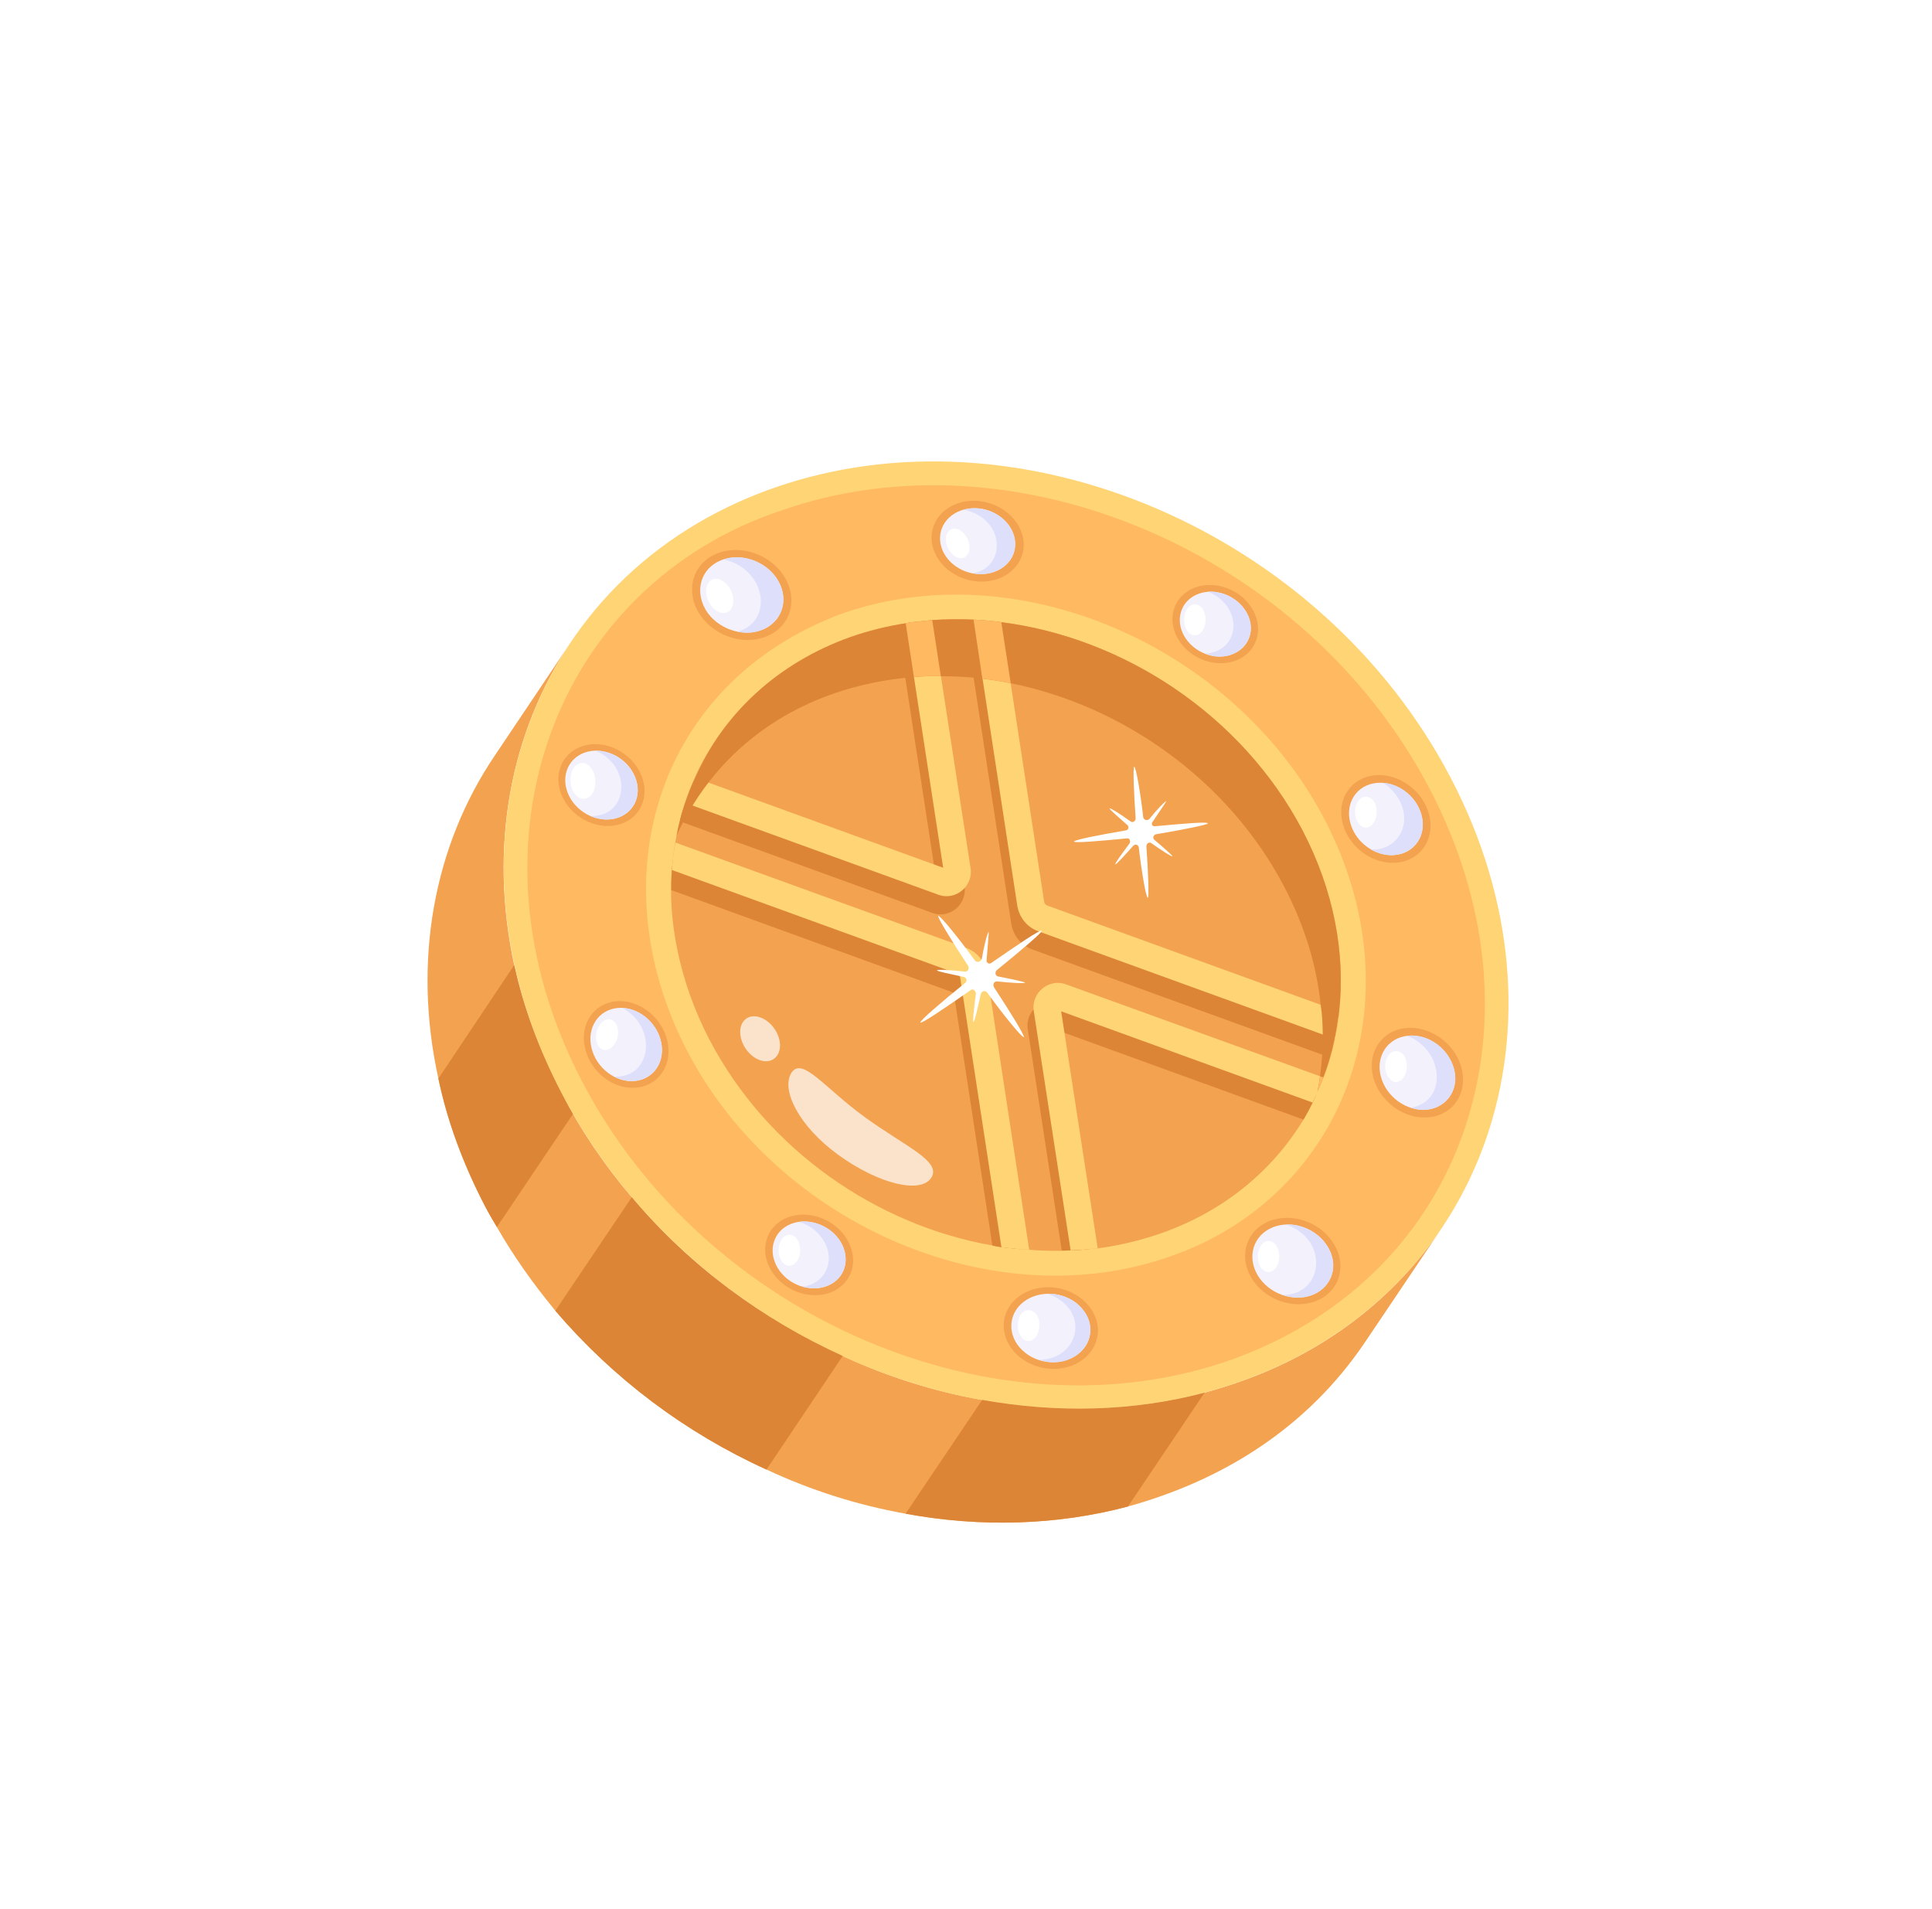 <svg width="164" height="162" viewBox="0 0 164 162" fill="none" xmlns="http://www.w3.org/2000/svg">
<g clip-path="url(#clip0_95_12849)">
<g filter="url(#filter0_d_95_12849)">
<path d="M122.362 101.051C118.466 106.831 112.663 111.449 105.257 114.044C104.261 114.395 103.282 114.693 102.252 114.98C96.149 116.597 89.688 116.723 83.374 115.591C79.283 114.869 75.304 113.616 71.538 111.861C64.755 108.784 58.521 104.217 53.63 98.387C51.307 95.672 49.303 92.7 47.656 89.529C45.791 85.95 44.444 82.317 43.651 78.688C41.481 68.704 43.289 58.92 48.474 51.255L42.005 60.896C36.816 68.561 35.01 78.347 37.212 88.312C37.974 91.956 39.321 95.589 41.181 99.167C41.492 99.763 41.834 100.344 42.179 100.921C43.625 103.453 45.318 105.811 47.14 108.019C52.056 113.772 58.175 118.375 65.065 121.502C68.82 123.262 72.789 124.521 76.871 125.249C83.201 126.414 89.644 126.256 95.747 124.639C103.924 122.38 111.019 117.881 115.859 110.709L122.362 101.051Z" fill="#F3A250"/>
<path d="M123.147 62.794C112.196 41.85 86.429 30.852 65.557 38.229C44.736 45.621 36.718 68.615 47.653 89.529C58.601 110.474 84.403 121.453 105.254 114.044C126.094 106.685 134.101 83.736 123.147 62.794Z" fill="#FFD475"/>
<path d="M66.225 40.135C47.353 46.459 38.713 68.123 49.428 88.594C59.903 108.658 84.656 119.238 104.582 112.162C114.595 108.543 121.371 101.369 124.359 92.488C127.381 83.439 126.32 73.209 121.365 63.742C110.89 43.677 86.138 33.098 66.225 40.135ZM114.63 88.159C112.163 95.514 106.484 100.953 99.359 103.402C84.528 108.671 66.137 100.861 58.359 86.023C50.688 71.316 55.786 54.694 71.433 48.87C86.276 43.627 104.654 51.469 112.432 66.307C116.167 73.465 116.95 81.229 114.63 88.159Z" fill="#FFB961"/>
<path d="M110.559 67.239C113.245 72.382 114.207 77.705 113.674 82.624C113.605 83.419 113.486 84.174 113.315 84.953C113.085 86.078 112.753 87.188 112.358 88.232C112.18 88.729 111.964 89.212 111.722 89.707C111.64 89.937 111.52 90.152 111.425 90.356C111.183 90.851 110.929 91.32 110.649 91.802C108.039 96.085 103.984 99.527 98.628 101.426C96.862 102.046 95.037 102.484 93.181 102.732L92.448 102.793C91.934 102.846 91.419 102.899 90.88 102.9C89.273 103.034 86.687 102.829 85.005 102.631C84.763 102.587 84.494 102.555 84.238 102.485C74.442 100.77 65.144 94.404 60.251 85.067C57.562 79.953 56.681 74.586 57.035 70.617C57.292 67.28 58.038 65.421 58.023 65.388C58.051 65.247 58.094 65.068 58.148 64.915C60.246 58.516 65.19 53.342 72.193 50.843C73.719 50.311 75.281 49.922 76.879 49.674C77.613 49.549 78.372 49.475 79.131 49.402C80.301 49.325 81.47 49.312 82.637 49.363C83.419 49.406 84.214 49.474 84.995 49.581C95.327 50.885 105.406 57.42 110.559 67.239Z" fill="#F3A250"/>
<path d="M102.25 114.98C96.147 116.597 89.686 116.723 83.372 115.592L76.868 125.253C83.2 126.417 89.643 126.259 95.746 124.642L102.25 114.98ZM71.536 111.862C64.753 108.784 58.519 104.218 53.628 98.387L47.137 108.024C52.053 113.777 58.173 118.379 65.065 121.505L71.536 111.862ZM43.647 78.69L37.213 88.312C37.974 91.955 39.321 95.588 41.182 99.166C41.492 99.762 41.834 100.343 42.18 100.92L48.634 91.326C48.291 90.749 47.964 90.119 47.654 89.523C45.791 85.947 44.442 82.311 43.651 78.685L43.647 78.69Z" fill="#DD8536"/>
<path opacity="0.7" d="M73.414 91.594C76.835 94.082 79.963 95.339 79.051 96.739C78.147 98.125 74.582 97.278 71.158 94.792C67.734 92.306 66.283 89.211 67.186 87.825C68.099 86.425 69.99 89.109 73.414 91.594ZM63.376 83.208C64.073 82.761 65.146 83.19 65.775 84.143C66.403 85.097 66.35 86.22 65.65 86.672C64.969 87.112 63.905 86.701 63.276 85.748C62.65 84.793 62.69 83.65 63.377 83.21L63.376 83.208Z" fill="white"/>
<path d="M81.535 78.777L57.091 69.924C57.015 70.871 56.964 71.365 56.987 72.323L80.756 80.955C80.871 80.996 80.958 81.113 80.993 81.255L84.238 102.485C84.493 102.555 84.762 102.587 85.005 102.631C85.543 102.694 86.081 102.757 86.606 102.794L83.271 80.908C83.099 79.942 82.465 79.131 81.535 78.777ZM88.367 75.164C88.252 75.123 88.165 75.005 88.13 74.864L84.485 51.124C83.705 51.017 82.91 50.948 82.128 50.906L85.847 75.213C86.019 76.18 86.656 76.99 87.585 77.344L112.806 86.496C112.977 85.716 113.096 84.961 113.165 84.167L88.367 75.164ZM90.018 81.876C88.521 81.295 86.984 82.616 87.247 84.139L90.124 102.908C90.381 102.913 90.635 102.92 90.882 102.899C91.418 102.899 91.936 102.845 92.45 102.792L89.57 84.151L110.651 91.801C110.931 91.319 111.183 90.851 111.428 90.354C111.522 90.151 111.639 89.937 111.724 89.706L90.018 81.876ZM76.372 51.215L79.553 71.967L58.472 64.318L58.025 65.387C58.037 65.412 58.008 65.426 57.995 65.464C57.872 65.796 57.779 66.137 57.716 66.485L79.102 74.244C79.802 74.516 80.563 74.379 81.138 73.916C81.418 73.685 81.633 73.385 81.761 73.046C81.89 72.706 81.929 72.34 81.874 71.981L78.622 50.944C77.863 51.018 77.104 51.091 76.369 51.216L76.372 51.215Z" fill="#DD8536"/>
<path d="M82.045 77.234L57.333 68.286C57.185 69.054 57.081 69.834 57.038 70.616L81.263 79.414C81.377 79.455 81.465 79.572 81.5 79.714L85.006 102.63C85.787 102.737 86.581 102.806 87.364 102.849L83.78 79.366C83.609 78.399 82.972 77.589 82.042 77.235L82.045 77.234ZM88.874 73.623C88.759 73.582 88.672 73.464 88.637 73.322L84.995 49.581C84.214 49.474 83.42 49.406 82.638 49.363L86.357 73.67C86.528 74.637 87.165 75.447 88.095 75.801L113.315 84.953C113.486 84.174 113.606 83.419 113.674 82.624L88.874 73.623ZM87.754 82.598L90.88 102.9C91.664 102.878 92.423 102.805 93.182 102.732L90.077 82.61L111.426 90.355C111.762 89.656 112.098 88.958 112.358 88.232L90.525 80.335C89.031 79.752 87.494 81.076 87.754 82.598ZM76.882 49.672L80.062 70.425L58.981 62.775C58.683 63.488 58.385 64.2 58.151 64.914L79.615 72.7C81.109 73.282 82.646 71.962 82.386 70.437L79.134 49.401C78.375 49.474 77.616 49.547 76.882 49.672Z" fill="#FFD475"/>
<path d="M110.558 67.239C113.244 72.382 114.206 77.705 113.673 82.624C113.643 82.829 113.639 83.022 113.582 83.239C113.534 83.674 113.46 84.122 113.374 84.544C113.359 84.646 113.33 84.787 113.276 84.94C113.046 86.064 112.739 87.162 112.318 88.218C112.168 88.639 111.993 89.007 111.83 89.402C111.917 88.98 112.003 88.558 112.051 88.123C112.204 86.97 112.307 85.779 112.282 84.584C112.274 83.762 112.242 82.889 112.106 82.064C111.768 78.731 110.75 75.371 109.025 72.06C104.28 62.969 95.302 56.675 85.792 54.76C84.987 54.601 84.194 54.468 83.387 54.374C82.217 54.229 81.039 54.16 79.861 54.168C79.098 54.145 78.334 54.167 77.574 54.234C67.955 55.022 60.86 60.159 57.432 67.699C57.743 66.008 58.267 64.363 58.989 62.803L59.015 62.791C61.392 57.412 65.942 53.069 72.192 50.843C73.718 50.311 75.28 49.922 76.877 49.674C77.252 49.592 77.612 49.549 77.985 49.531C78.371 49.475 78.77 49.446 79.13 49.402C80.3 49.325 81.469 49.312 82.636 49.363C82.764 49.366 82.867 49.381 82.995 49.384C83.649 49.424 84.341 49.477 84.993 49.581C95.326 50.885 105.405 57.42 110.558 67.239Z" fill="#DD8536"/>
<path d="M77.988 49.53C77.615 49.547 77.255 49.591 76.881 49.673L77.578 54.233C78.337 54.159 79.094 54.15 79.864 54.167L79.134 49.401C78.773 49.444 78.375 49.474 77.988 49.53ZM112.054 88.121C112.006 88.557 111.917 88.98 111.834 89.4C111.994 89.007 112.171 88.637 112.319 88.218L112.054 88.121ZM82.998 49.383C82.868 49.381 82.765 49.366 82.639 49.362L83.39 54.372C84.197 54.467 84.99 54.6 85.796 54.759L84.997 49.58C84.344 49.476 83.65 49.424 82.998 49.383Z" fill="#FFB961"/>
<path d="M66.392 45.437C65.034 43.587 62.399 42.909 60.501 43.924C58.611 44.936 58.18 47.261 59.534 49.109C60.892 50.959 63.529 51.636 65.423 50.619C67.316 49.606 67.747 47.288 66.392 45.437Z" fill="#F3A250"/>
<path d="M65.836 45.721C66.957 47.286 66.606 49.23 65.032 50.07C63.434 50.921 61.226 50.347 60.091 48.82C58.969 47.255 59.32 45.311 60.892 44.472C62.489 43.621 64.698 44.196 65.833 45.723L65.836 45.721Z" fill="#F3F1FC"/>
<path d="M62.606 50.39C65.713 49.507 65.038 45.039 61.418 44.252C62.934 43.732 64.813 44.348 65.833 45.733C67.668 48.249 65.471 51.016 62.606 50.39Z" fill="#DEDFFB"/>
<path d="M54.298 62.269C53.365 60.456 51.158 59.496 49.364 60.126C47.576 60.756 46.88 62.742 47.813 64.552C48.746 66.365 50.957 67.32 52.747 66.689C54.539 66.06 55.232 64.082 54.298 62.269Z" fill="#F3A250"/>
<path d="M53.785 62.449C53.001 60.925 51.143 60.118 49.634 60.647C48.13 61.178 47.545 62.848 48.328 64.37C49.114 65.897 50.974 66.7 52.481 66.168C53.987 65.64 54.57 63.973 53.785 62.449Z" fill="#F3F1FC"/>
<path d="M53.775 62.444C55.038 64.907 52.799 67.141 50.14 66.037C53.38 66.107 53.673 61.781 50.569 60.5C51.853 60.464 53.146 61.249 53.775 62.444Z" fill="#DEDFFB"/>
<path d="M56.645 85.105C56.173 83.08 54.229 81.581 52.299 81.757C50.375 81.937 49.192 83.725 49.663 85.747C50.135 87.772 52.081 89.27 54.011 89.088C55.94 88.915 57.117 87.13 56.645 85.105Z" fill="#F3A250"/>
<path d="M56.104 85.154C55.706 83.441 54.061 82.177 52.432 82.326C50.805 82.476 49.805 83.987 50.205 85.697C50.601 87.408 52.248 88.674 53.878 88.522C55.506 88.374 56.505 86.867 56.104 85.154Z" fill="#F3F1FC"/>
<path d="M56.103 85.156C56.669 87.58 54.453 89.352 52.122 88.15C52.263 88.179 52.405 88.143 52.533 88.146C55.454 87.891 55.641 83.79 52.827 82.324C54.315 82.382 55.74 83.581 56.103 85.156Z" fill="#DEDFFB"/>
<path d="M71.913 101.982C70.878 100.236 68.595 99.404 66.809 100.125C65.027 100.848 64.422 102.852 65.456 104.595C66.491 106.34 68.776 107.171 70.561 106.447C72.342 105.728 72.949 103.73 71.913 101.982Z" fill="#F3A250"/>
<path d="M71.364 102.203C70.506 100.752 68.609 100.064 67.126 100.661C65.648 101.262 65.146 102.925 66.003 104.374C66.862 105.822 68.76 106.511 70.241 105.91C71.721 105.314 72.222 103.655 71.364 102.203Z" fill="#F3F1FC"/>
<path d="M71.37 102.191C72.223 103.661 71.738 105.319 70.236 105.903C69.601 106.171 68.843 106.18 68.141 105.973C68.386 105.952 68.606 105.88 68.826 105.808C70.289 105.211 70.801 103.54 69.933 102.109C69.451 101.289 68.667 100.707 67.799 100.483C69.138 100.294 70.626 100.956 71.37 102.191Z" fill="#DEDFFB"/>
<path d="M91.809 107.004C90.137 105.671 87.611 105.707 86.168 107.081C84.727 108.458 84.918 110.654 86.589 111.984C88.264 113.316 90.79 113.28 92.234 111.902C93.673 110.529 93.483 108.336 91.809 107.004Z" fill="#F3A250"/>
<path d="M91.745 111.507C90.537 112.65 88.407 112.705 87.019 111.583C85.603 110.475 85.451 108.61 86.659 107.467C87.868 106.324 89.969 106.282 91.386 107.39C92.786 108.538 92.951 110.365 91.745 111.507Z" fill="#F3F1FC"/>
<path d="M88.2 112.199C91.686 112.119 92.603 107.894 88.939 106.579C89.787 106.559 90.68 106.836 91.386 107.39C94.168 109.672 91.593 113.297 88.2 112.199Z" fill="#DEDFFB"/>
<path d="M113.025 102.045C111.725 100.269 109.194 99.618 107.377 100.589C105.562 101.565 105.148 103.796 106.447 105.569C107.75 107.344 110.283 107.994 112.098 107.018C113.915 106.047 114.332 103.821 113.025 102.045Z" fill="#F3A250"/>
<path d="M112.522 102.314C111.417 100.811 109.278 100.261 107.737 101.085C106.199 101.908 105.846 103.799 106.949 105.299C108.054 106.803 110.196 107.351 111.737 106.527C113.275 105.705 113.624 103.818 112.522 102.314Z" fill="#F3F1FC"/>
<path d="M108.926 106.682C112.395 106.666 112.825 101.916 109.146 100.704C110.39 100.655 111.715 101.235 112.513 102.318C114.429 104.885 111.904 107.749 108.926 106.682Z" fill="#DEDFFB"/>
<path d="M123.95 87.063C123.207 85.002 120.98 83.671 118.97 84.085C116.965 84.506 115.942 86.518 116.683 88.574C117.426 90.635 119.659 91.966 121.667 91.547C123.674 91.131 124.696 89.124 123.95 87.063Z" fill="#F3A250"/>
<path d="M123.324 87.194C122.707 85.486 120.862 84.383 119.2 84.731C117.541 85.075 116.692 86.743 117.307 88.446C117.923 90.152 119.769 91.25 121.432 90.905C123.094 90.56 123.941 88.899 123.324 87.194Z" fill="#F3F1FC"/>
<path d="M123.335 87.199C124.234 89.695 121.981 91.586 119.765 90.793C119.791 90.781 119.852 90.783 119.878 90.771C122.917 90.153 122.513 85.797 119.426 84.692C121.035 84.471 122.74 85.544 123.333 87.2L123.335 87.199Z" fill="#DEDFFB"/>
<path d="M121.198 65.543C120.467 63.529 118.288 62.224 116.322 62.633C114.363 63.042 113.361 65.011 114.087 67.023C114.813 69.039 116.997 70.343 118.962 69.931C120.925 69.523 121.924 67.561 121.198 65.543Z" fill="#F3A250"/>
<path d="M120.576 65.674C119.975 64.009 118.175 62.934 116.55 63.27C114.931 63.607 114.106 65.233 114.708 66.894C115.304 68.558 117.108 69.632 118.732 69.293C120.351 68.959 121.176 67.34 120.576 65.674Z" fill="#F3F1FC"/>
<path d="M120.581 65.673C121.537 68.351 118.852 70.326 116.352 68.854C118.114 69.062 119.782 67.333 118.998 65.151C118.682 64.349 118.134 63.655 117.386 63.215C118.758 63.296 120.082 64.289 120.581 65.673Z" fill="#DEDFFB"/>
<path d="M106.179 48.26C105.059 46.618 102.801 45.953 101.133 46.774C99.466 47.594 99.023 49.591 100.142 51.23C101.258 52.871 103.518 53.535 105.186 52.712C106.853 51.894 107.296 49.904 106.179 48.26Z" fill="#F3A250"/>
<path d="M105.662 48.515C104.733 47.154 102.863 46.603 101.482 47.282C100.101 47.961 99.733 49.618 100.657 50.974C101.586 52.335 103.458 52.888 104.839 52.203C106.221 51.527 106.588 49.874 105.661 48.512L105.662 48.515Z" fill="#F3F1FC"/>
<path d="M105.664 48.504C107.29 50.894 104.842 53.303 102.296 52.256C105.418 52.024 105.509 48.161 102.539 46.998C103.709 46.92 104.965 47.501 105.664 48.504Z" fill="#DEDFFB"/>
<path d="M85.829 40.576C84.349 39.091 81.874 38.84 80.302 40.015C78.734 41.195 78.663 43.355 80.139 44.838C81.623 46.324 84.1 46.572 85.672 45.393C87.244 44.218 87.313 42.061 85.829 40.576Z" fill="#F3A250"/>
<path d="M85.307 40.968C84.098 39.756 82.081 39.551 80.795 40.512C79.516 41.472 79.458 43.236 80.665 44.447C81.874 45.659 83.893 45.86 85.175 44.898C86.459 43.941 86.515 42.181 85.307 40.968Z" fill="#F3F1FC"/>
<path d="M85.189 44.885C84.484 45.409 83.527 45.608 82.619 45.434C85.481 44.865 85.315 40.755 81.813 40.037C82.988 39.703 84.355 40.041 85.297 40.96C86.516 42.194 86.455 43.937 85.189 44.885Z" fill="#DEDFFB"/>
<path d="M61.746 48.726C62.273 48.477 62.409 47.659 62.05 46.899C61.691 46.14 60.972 45.727 60.445 45.976C59.918 46.225 59.781 47.043 60.141 47.803C60.5 48.562 61.219 48.976 61.746 48.726Z" fill="white"/>
<path d="M50.536 62.96C50.464 62.123 49.933 61.486 49.35 61.536C48.767 61.587 48.354 62.306 48.426 63.143C48.499 63.98 49.03 64.618 49.613 64.567C50.195 64.516 50.609 63.797 50.536 62.96Z" fill="white"/>
<path d="M81.858 44.083C82.315 43.867 82.433 43.159 82.122 42.501C81.811 41.843 81.188 41.485 80.731 41.702C80.274 41.918 80.156 42.626 80.467 43.284C80.778 43.942 81.4 44.3 81.858 44.083Z" fill="white"/>
<path d="M102.34 49.387C102.346 48.659 101.94 48.067 101.434 48.063C100.929 48.059 100.514 48.646 100.509 49.374C100.504 50.102 100.91 50.694 101.416 50.698C101.921 50.701 102.335 50.114 102.34 49.387Z" fill="white"/>
<path d="M116.858 65.711C116.853 66.419 116.423 67.025 115.935 67.021C115.447 67.017 115.024 66.404 115.029 65.697C115.042 63.958 116.869 63.969 116.858 65.711ZM119.42 87.302C119.412 88.005 118.983 88.614 118.495 88.61C118.005 88.607 117.584 87.993 117.588 87.29C117.602 85.546 119.432 85.563 119.42 87.302Z" fill="white"/>
<path d="M108.596 103.424C108.601 102.696 108.196 102.104 107.69 102.1C107.184 102.097 106.77 102.684 106.765 103.411C106.76 104.139 107.166 104.731 107.671 104.735C108.177 104.738 108.591 104.152 108.596 103.424Z" fill="white"/>
<path d="M88.228 109.285C88.223 109.992 87.794 110.601 87.302 110.596C86.81 110.59 86.394 109.978 86.397 109.274C86.411 107.531 88.24 107.545 88.228 109.285Z" fill="white"/>
<path d="M67.923 102.895C67.928 102.167 67.523 101.575 67.017 101.571C66.511 101.568 66.097 102.154 66.092 102.882C66.087 103.61 66.493 104.202 66.999 104.206C67.504 104.209 67.918 103.622 67.923 102.895Z" fill="white"/>
<path d="M52.425 84.777C52.575 84.065 52.296 83.403 51.801 83.299C51.306 83.194 50.783 83.687 50.633 84.399C50.483 85.111 50.762 85.772 51.257 85.877C51.752 85.981 52.275 85.489 52.425 84.777Z" fill="white"/>
<path d="M96.668 68.682C96.6 68.438 96.33 68.397 96.176 68.581C95.43 69.42 94.773 70.146 94.668 70.139C94.65 70.02 95.219 69.256 95.888 68.355C95.985 68.144 95.889 67.888 95.653 67.933C93.294 68.16 91.168 68.344 91.165 68.198C91.234 68.048 93.322 67.635 95.573 67.253C95.621 67.246 95.666 67.225 95.703 67.193C95.739 67.161 95.766 67.12 95.781 67.073C95.795 67.027 95.796 66.977 95.783 66.93C95.77 66.883 95.744 66.841 95.709 66.808C94.87 66.062 94.173 65.481 94.185 65.379C94.301 65.356 95.072 65.858 95.962 66.485C96.146 66.633 96.391 66.485 96.4 66.237C96.241 63.947 96.164 61.871 96.283 61.847C96.433 61.909 96.79 63.925 97.049 66.152C97.113 66.395 97.383 66.435 97.555 66.294C98.225 65.462 98.841 64.825 99.017 64.754C98.948 64.904 98.422 65.652 97.844 66.522C97.685 66.705 97.824 66.944 98.06 66.899C100.374 66.69 102.546 66.489 102.533 66.663C102.479 66.784 100.393 67.199 98.14 67.579C97.908 67.625 97.809 67.907 97.994 68.055C98.841 68.772 99.526 69.381 99.529 69.455C99.412 69.476 98.641 68.974 97.748 68.348C97.567 68.199 97.322 68.347 97.313 68.596C97.472 70.886 97.549 72.961 97.43 72.985C97.28 72.923 96.924 70.907 96.664 68.68L96.668 68.682ZM83.784 80.999C83.587 80.797 83.302 80.906 83.25 81.172C82.981 82.401 82.735 83.48 82.631 83.529C82.55 83.424 82.682 82.362 82.842 81.108C82.82 80.848 82.584 80.649 82.379 80.822C80.189 82.347 78.208 83.697 78.124 83.559C78.11 83.375 79.929 81.816 81.927 80.201C81.971 80.168 82.005 80.123 82.024 80.071C82.043 80.019 82.047 79.963 82.035 79.909C82.023 79.855 81.995 79.805 81.956 79.766C81.916 79.728 81.867 79.701 81.812 79.69C80.582 79.418 79.578 79.236 79.533 79.127C79.635 79.041 80.668 79.111 81.885 79.233C82.147 79.278 82.306 78.996 82.177 78.749C80.762 76.59 79.539 74.596 79.644 74.509C79.824 74.487 81.285 76.266 82.766 78.309C82.965 78.51 83.25 78.4 83.34 78.168C83.542 76.983 83.793 76.017 83.927 75.851C83.942 76.038 83.839 77.061 83.751 78.23C83.697 78.5 83.965 78.656 84.173 78.485C86.329 77.001 88.344 75.61 88.43 75.785C88.441 75.936 86.623 77.491 84.625 79.106C84.421 79.278 84.482 79.609 84.742 79.654C85.97 79.889 86.977 80.111 87.019 80.18C86.917 80.266 85.884 80.196 84.664 80.075C84.405 80.029 84.243 80.312 84.373 80.559C85.79 82.717 87.01 84.712 86.908 84.798C86.728 84.82 85.267 83.041 83.784 80.999Z" fill="white"/>
</g>
</g>
<defs>
<filter id="filter0_d_95_12849" x="21.115" y="23.988" width="122.113" height="120.427" filterUnits="userSpaceOnUse" color-interpolation-filters="sRGB">
<feFlood flood-opacity="0" result="BackgroundImageFix"/>
<feColorMatrix in="SourceAlpha" type="matrix" values="0 0 0 0 0 0 0 0 0 0 0 0 0 0 0 0 0 0 127 0" result="hardAlpha"/>
<feOffset dy="3.229"/>
<feGaussianBlur stdDeviation="7.588"/>
<feComposite in2="hardAlpha" operator="out"/>
<feColorMatrix type="matrix" values="0 0 0 0 1 0 0 0 0 0.725 0 0 0 0 0.38 0 0 0 1 0"/>
<feBlend mode="normal" in2="BackgroundImageFix" result="effect1_dropShadow_95_12849"/>
<feBlend mode="normal" in="SourceGraphic" in2="effect1_dropShadow_95_12849" result="shape"/>
</filter>
<clipPath id="clip0_95_12849">
<rect width="123.02" height="120.929" fill="white" transform="translate(0.699 52.603) rotate(-25.315)"/>
</clipPath>
</defs>
</svg>
